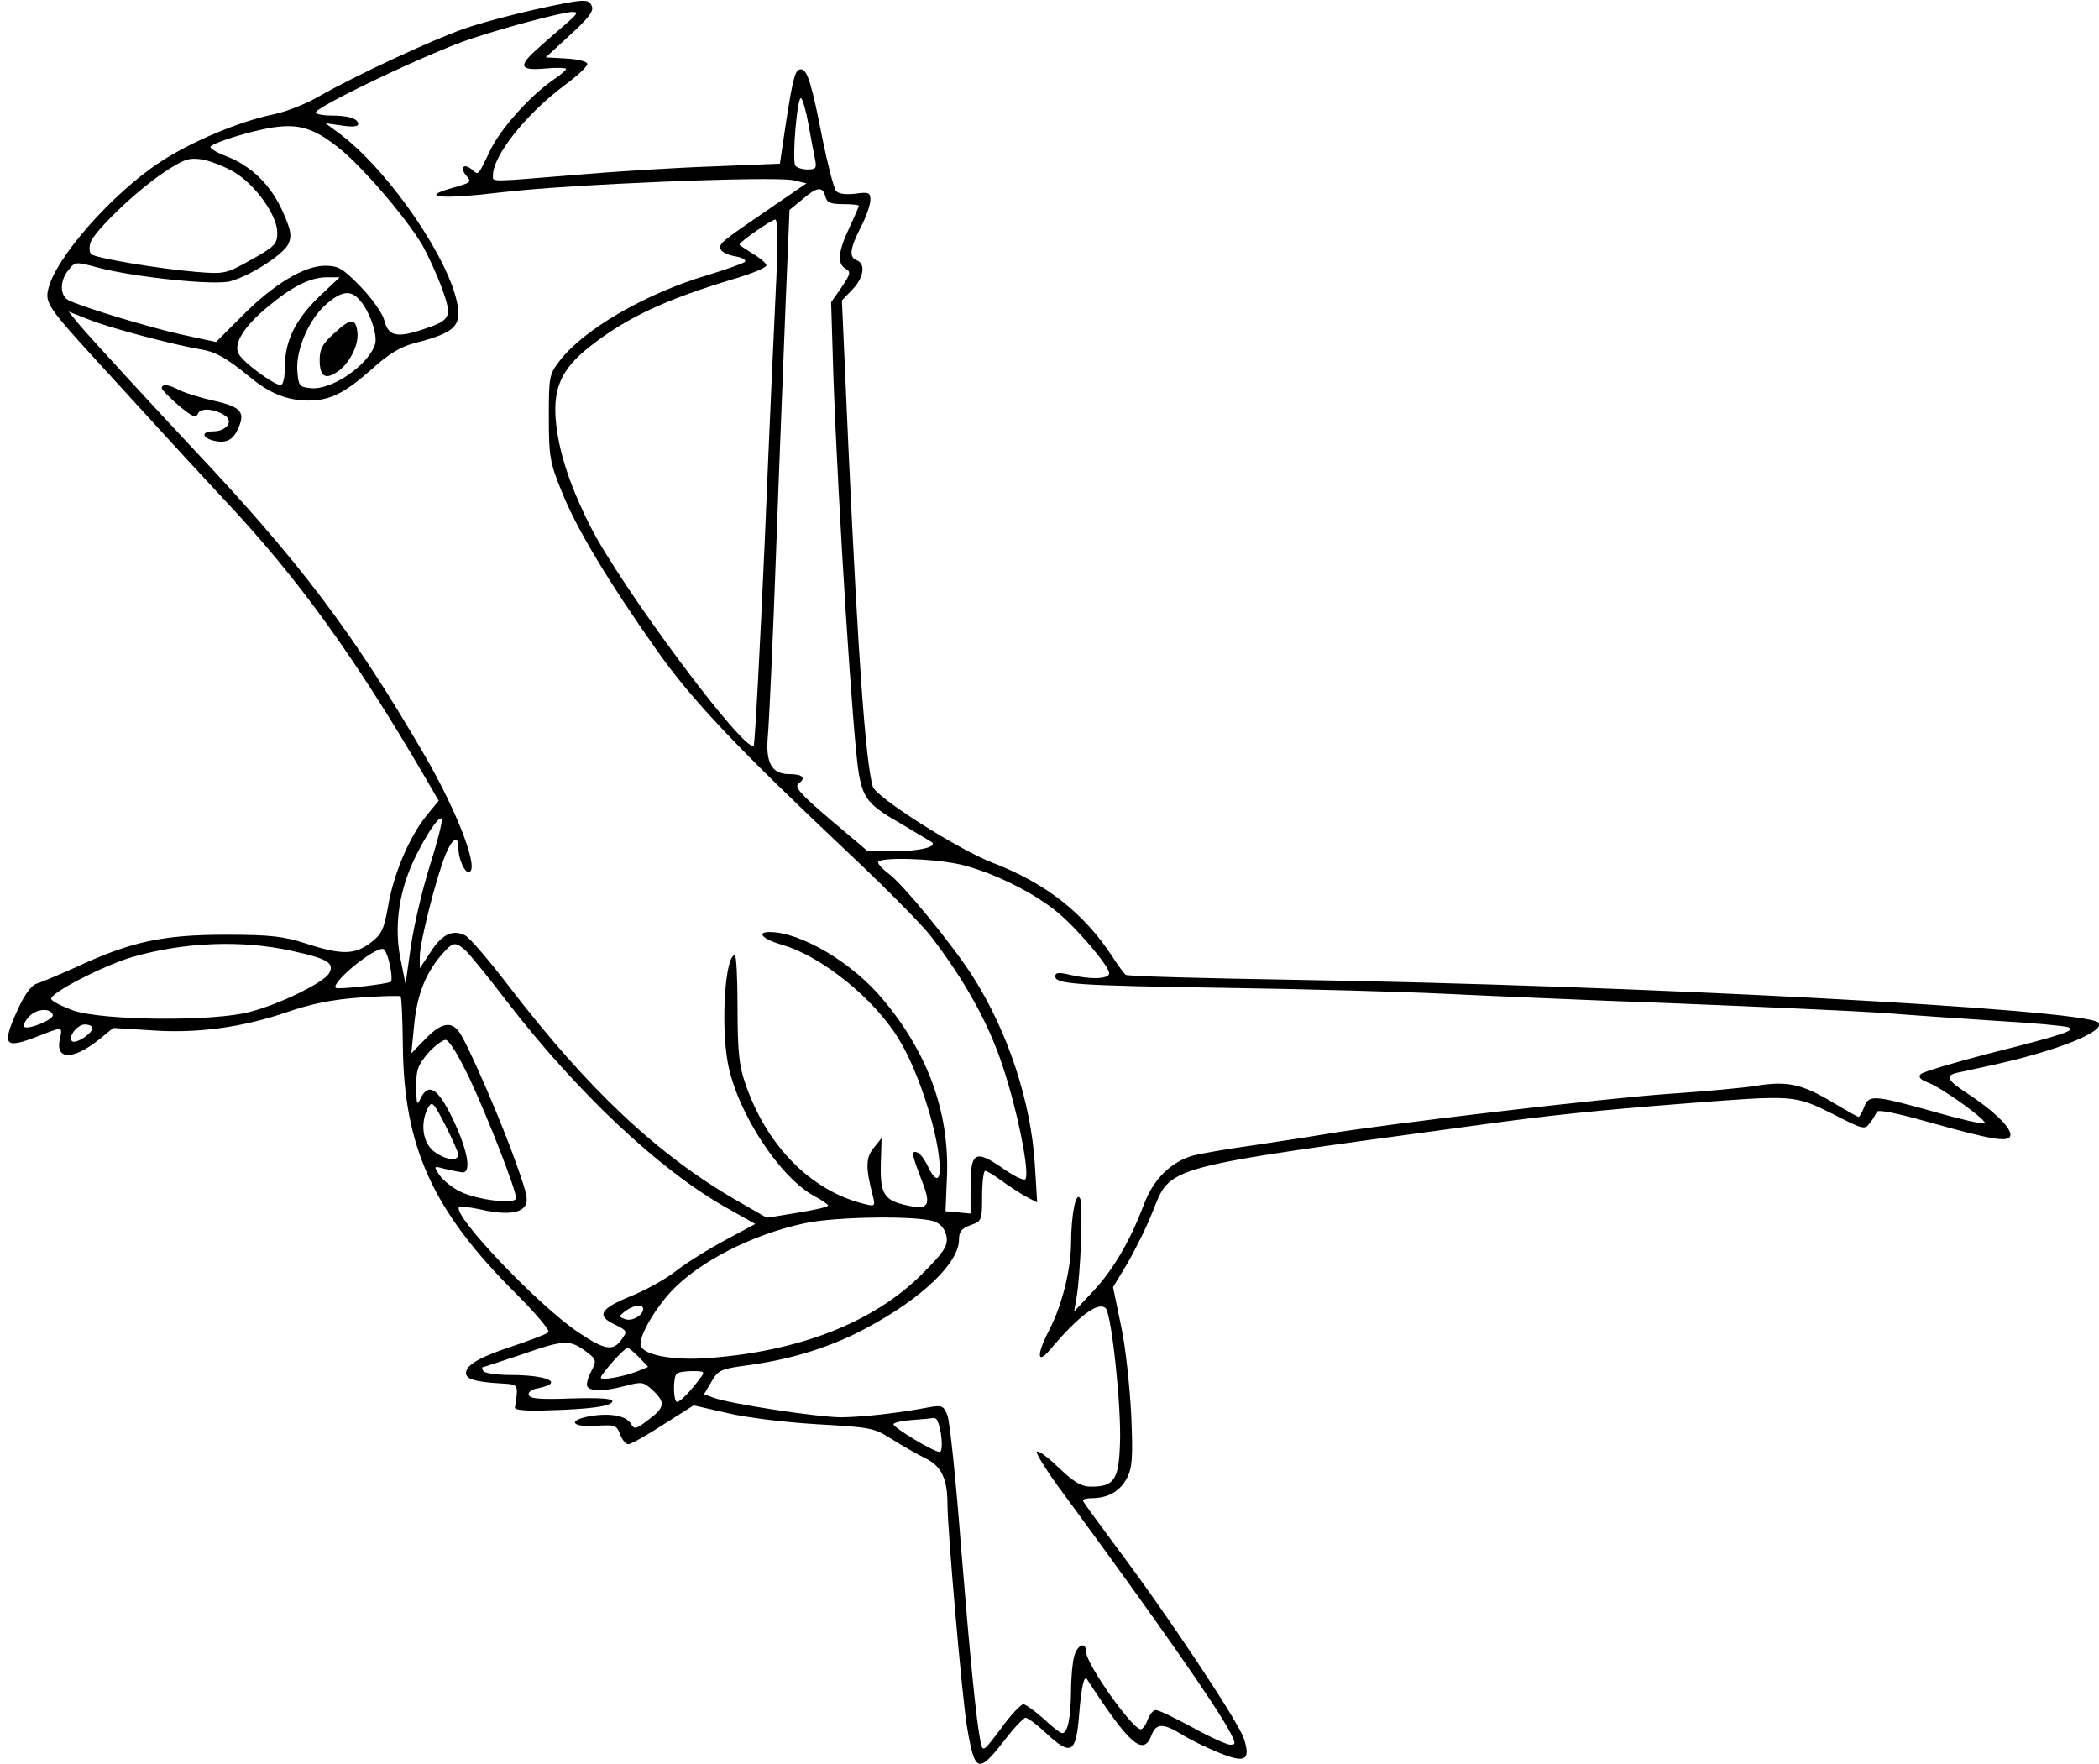 <?xml version="1.0" standalone="no"?>
<!DOCTYPE svg PUBLIC "-//W3C//DTD SVG 20010904//EN"
 "http://www.w3.org/TR/2001/REC-SVG-20010904/DTD/svg10.dtd">
<svg version="1.0" xmlns="http://www.w3.org/2000/svg"
 width="545pt" height="458pt" viewBox="0 0 545 458"
 preserveAspectRatio="xMidYMid meet">

<g transform="translate(0,458) scale(0.1,-0.1)"
fill="#000000" stroke="none">
<path d="M1388 4555 c-58 -13 -142 -35 -184 -50 -83 -29 -279 -120 -379 -177
-33 -19 -85 -39 -115 -45 -88 -18 -214 -71 -293 -123 -126 -82 -275 -252 -292
-332 -8 -34 3 -50 120 -178 43 -47 119 -130 169 -185 50 -55 125 -136 166
-180 192 -204 339 -407 523 -722 l36 -62 -31 -38 c-45 -55 -86 -152 -100 -234
-11 -63 -17 -75 -46 -97 -41 -31 -75 -32 -167 -2 -59 19 -92 23 -210 23 -162
0 -245 -18 -385 -83 -47 -21 -94 -41 -105 -44 -13 -4 -31 -28 -48 -65 -44 -97
-37 -106 53 -71 64 25 63 25 55 -9 -11 -53 34 -54 101 -1 l38 31 96 -6 c120
-9 238 7 355 47 64 22 119 33 190 38 55 4 102 5 105 3 3 -3 5 -59 6 -126 2
-265 78 -431 292 -644 52 -52 91 -98 86 -102 -5 -5 -45 -20 -89 -35 -89 -29
-125 -50 -125 -71 0 -16 24 -23 90 -27 48 -3 46 -1 37 -63 -1 -6 31 -9 83 -7
114 3 170 11 170 24 0 7 -36 9 -107 7 -79 -3 -107 -1 -110 9 -3 7 8 15 26 18
67 14 22 34 -76 34 -34 0 -65 5 -68 10 -3 6 -4 10 -2 10 2 0 50 16 107 35 106
37 121 37 164 4 25 -19 25 -22 11 -50 -9 -16 -13 -34 -10 -39 8 -13 45 -13
100 2 42 11 46 10 70 -12 33 -31 32 -44 -11 -76 -32 -25 -37 -26 -45 -12 -12
22 -54 30 -107 21 -60 -11 -48 -29 15 -25 49 3 54 2 63 -22 5 -14 15 -26 21
-26 7 0 48 23 91 51 l79 50 88 -20 c49 -12 150 -24 233 -29 139 -8 147 -9 194
-39 27 -17 66 -39 86 -49 42 -20 58 -53 58 -119 0 -66 39 -513 51 -580 20
-118 29 -121 96 -35 25 33 51 60 56 60 5 0 30 -18 54 -41 64 -59 77 -52 85 50
6 74 13 103 21 90 111 -171 146 -200 167 -144 12 31 30 31 78 2 20 -13 63 -34
95 -47 70 -29 85 -21 67 35 -14 44 -199 322 -326 491 -49 66 -90 122 -92 127
-2 4 8 7 22 7 43 0 74 18 92 52 14 28 16 52 11 168 -4 74 -15 178 -27 231
l-20 97 35 58 c19 32 50 93 67 136 50 123 17 114 848 227 182 25 294 37 537
56 283 22 282 22 381 -27 80 -41 84 -42 97 -24 8 10 16 24 18 29 2 7 52 -3
133 -26 171 -48 214 -55 214 -33 0 20 -47 65 -112 107 -53 35 -59 46 -25 54
12 2 54 12 92 20 168 37 295 88 273 110 -35 35 -1206 97 -2089 111 -235 4
-431 9 -436 13 -4 3 -20 24 -34 46 -75 115 -174 192 -312 245 -90 35 -303 170
-311 198 -19 68 -38 338 -63 878 l-17 384 27 28 c30 31 35 67 12 76 -21 8 -19
29 10 86 14 27 25 59 25 71 0 19 -4 21 -40 16 -25 -3 -43 0 -49 7 -6 7 -22 69
-36 138 -27 139 -39 178 -55 178 -15 0 -20 -16 -39 -137 l-16 -108 -170 -7
c-94 -3 -255 -13 -360 -22 -230 -19 -215 -19 -215 -1 0 51 86 159 185 233 33
24 60 49 60 56 0 6 -22 12 -54 14 l-54 3 63 58 c46 42 62 62 57 74 -8 21 -17
21 -149 -8z m86 -33 c-17 -15 -50 -43 -72 -63 -58 -50 -55 -63 13 -57 30 3 55
2 55 -1 0 -3 -15 -16 -33 -28 -61 -42 -137 -127 -164 -183 -33 -69 -30 -65
-48 -50 -20 17 -32 5 -15 -15 15 -19 16 -18 -39 -34 -84 -24 -25 -29 134 -10
181 21 702 42 755 31 l34 -8 -89 -61 c-133 -91 -135 -93 -135 -107 0 -8 16
-17 36 -21 20 -3 33 -10 28 -15 -5 -4 -49 -20 -99 -35 -161 -48 -320 -141
-382 -222 -27 -35 -28 -41 -28 -147 0 -101 3 -118 33 -191 37 -95 123 -237
247 -413 95 -134 207 -252 510 -538 88 -83 179 -175 202 -205 87 -113 150
-226 186 -336 39 -116 72 -282 59 -295 -4 -4 -31 9 -59 29 -71 49 -83 42 -83
-47 l0 -71 -32 3 -33 3 4 96 c5 161 -49 313 -164 451 -79 97 -215 178 -297
178 -36 0 -17 -19 35 -34 100 -29 237 -139 300 -243 53 -85 107 -256 107 -338
0 -34 -13 -31 -31 7 -8 17 -20 34 -28 36 -16 5 -14 -5 15 -80 22 -58 14 -70
-40 -58 -61 13 -71 30 -69 108 l2 67 -20 -25 c-21 -25 -22 -51 -3 -124 7 -28
6 -29 -22 -22 -139 34 -255 152 -310 316 -15 43 -19 84 -19 193 0 75 -3 137
-7 137 -25 0 -37 -180 -18 -281 24 -127 134 -296 225 -345 19 -10 35 -21 35
-24 0 -4 -36 -12 -80 -19 l-79 -13 -73 42 c-208 119 -389 289 -595 557 -52 68
-103 128 -115 134 -32 17 -61 3 -90 -43 l-28 -42 0 31 c0 36 42 202 66 262 17
43 34 54 34 22 0 -34 20 -75 31 -64 19 19 -38 164 -122 308 -184 315 -322 497
-593 785 -105 112 -269 290 -301 328 l-27 33 51 -20 c53 -22 218 -65 286 -77
45 -7 70 -21 135 -74 51 -42 96 -60 152 -60 55 0 94 20 164 82 44 40 75 58
110 67 90 23 114 39 114 77 0 108 -176 372 -315 472 l-30 22 43 -6 c26 -4 42
-3 42 4 0 14 -25 22 -71 22 -21 0 -39 4 -39 8 0 15 300 158 405 192 90 30 234
68 260 69 17 0 16 -3 -11 -27z m625 -264 c6 -35 14 -75 17 -90 5 -25 3 -28
-20 -28 -13 0 -28 5 -31 10 -9 15 5 181 15 175 4 -2 13 -33 19 -67z m-1223
-59 c61 -47 177 -182 221 -256 14 -25 37 -75 50 -110 28 -77 24 -84 -48 -108
-68 -23 -91 -18 -101 23 -5 19 -32 57 -62 88 -46 47 -57 54 -92 54 -54 0 -134
-48 -216 -131 l-67 -67 -88 19 c-86 19 -261 72 -296 90 -22 12 -22 51 1 78 17
22 18 22 77 6 96 -25 305 -47 344 -35 53 15 138 70 150 97 9 20 7 35 -15 84
-31 69 -82 119 -148 144 -26 10 -43 21 -39 25 13 12 109 41 161 49 67 10 105
-1 168 -50z m-266 -67 c55 -34 110 -112 110 -156 0 -29 -6 -36 -67 -70 -66
-37 -70 -38 -143 -32 -97 8 -263 36 -273 46 -5 4 -6 18 -2 30 10 30 117 133
190 182 53 35 65 39 100 34 22 -4 60 -19 85 -34z m1533 -62 c4 -16 14 -20 46
-20 23 0 41 -2 41 -4 0 -2 -11 -28 -25 -58 -29 -61 -32 -93 -9 -106 14 -8 12
-14 -11 -48 l-27 -39 6 -195 c12 -332 51 -945 66 -1029 12 -66 25 -82 115
-133 38 -23 72 -43 75 -45 13 -12 -33 -23 -96 -23 l-71 0 -97 82 c-81 69 -94
85 -82 94 20 14 10 24 -24 24 -47 0 -63 30 -56 102 3 35 13 248 21 473 8 226
20 518 25 650 l10 240 33 27 c38 33 53 35 60 8z m-127 -207 c-4 -82 -18 -388
-30 -681 -13 -293 -26 -535 -29 -538 -22 -22 -347 415 -425 571 -54 107 -82
195 -89 275 -7 83 16 133 87 189 96 76 197 123 373 176 48 14 87 30 87 36 0 5
-16 19 -35 30 -19 12 -35 22 -35 24 0 7 84 65 93 65 6 0 7 -55 3 -147z m-1184
-50 c-64 -61 -92 -117 -92 -183 0 -29 -5 -50 -11 -50 -17 0 -98 59 -109 81
-15 26 13 71 76 123 62 52 110 76 152 76 l34 0 -50 -47z m101 -11 c26 -28 48
-91 41 -115 -16 -54 -112 -120 -166 -115 -31 3 -33 6 -36 45 -4 55 30 134 75
173 39 34 63 38 86 12z m183 -1470 c-19 -60 -41 -154 -49 -208 l-14 -99 -12
60 c-16 72 -9 153 19 227 24 65 81 158 87 141 2 -7 -12 -61 -31 -121z m1375 4
c76 -17 184 -68 249 -120 51 -40 140 -144 140 -163 0 -15 -47 -17 -102 -4 -29
7 -38 6 -38 -4 0 -20 48 -24 445 -30 204 -3 456 -10 560 -15 105 -5 375 -17
600 -25 226 -9 471 -20 545 -25 74 -6 209 -15 300 -21 91 -5 172 -13 180 -16
22 -8 -10 -19 -204 -68 -93 -24 -173 -48 -179 -54 -7 -7 -1 -14 17 -21 39 -14
161 -103 149 -107 -6 -2 -68 12 -137 32 -151 42 -164 43 -176 10 -5 -14 -12
-25 -14 -25 -3 0 -31 16 -63 35 -82 50 -121 59 -202 46 -36 -6 -138 -15 -226
-21 -164 -11 -743 -79 -895 -105 -47 -8 -134 -21 -194 -30 -59 -8 -126 -20
-147 -25 -58 -16 -105 -62 -129 -128 -35 -92 -78 -167 -131 -224 l-50 -53 6
35 c11 63 17 239 10 257 -11 24 -24 -41 -24 -117 -1 -69 -24 -160 -56 -222
-34 -65 -33 -93 1 -53 74 88 126 127 145 108 15 -15 41 -256 37 -351 -3 -94
-15 -112 -75 -112 -25 0 -44 11 -85 50 -29 28 -54 46 -56 40 -2 -5 30 -56 72
-112 236 -321 396 -550 430 -616 15 -29 15 -32 0 -32 -9 0 -53 20 -98 45 -46
25 -88 45 -95 45 -6 0 -16 -11 -21 -25 -5 -14 -13 -25 -18 -25 -22 0 -142 170
-142 201 0 28 -23 19 -31 -12 -4 -13 -8 -53 -8 -89 -1 -73 -9 -110 -23 -110
-5 0 -27 17 -49 38 -23 20 -46 37 -52 37 -6 0 -33 -28 -58 -63 -46 -61 -47
-62 -53 -35 -11 55 -26 203 -51 510 -13 171 -29 323 -35 338 -10 25 -14 27
-48 21 -84 -16 -171 -25 -227 -26 -61 0 -290 35 -333 51 l-24 9 19 32 c18 31
24 34 101 44 113 16 213 48 302 96 143 76 240 169 240 229 0 21 6 29 30 38 29
10 30 12 30 75 0 37 4 66 8 66 4 0 24 -12 43 -26 19 -14 47 -32 63 -41 l29
-15 -6 98 c-10 163 -70 346 -162 490 -51 80 -182 240 -217 265 -15 11 -28 25
-28 30 0 14 136 11 211 -5z m-1733 -225 c93 -20 112 -32 96 -59 -15 -24 -127
-79 -204 -99 -94 -26 -381 -23 -459 3 -30 11 -56 24 -58 30 -5 15 136 87 210
109 135 39 285 45 415 16z m450 2 c11 -10 60 -70 108 -133 182 -236 394 -436
567 -534 l78 -44 -78 -42 c-43 -23 -101 -59 -129 -81 -27 -21 -81 -51 -120
-66 -77 -32 -86 -50 -36 -73 31 -15 31 -17 16 -38 -22 -31 -43 -28 -113 19
-102 68 -328 305 -309 325 3 2 25 0 49 -5 64 -15 105 -13 120 5 12 14 9 30
-20 111 -35 101 -122 303 -147 341 -21 32 -48 27 -89 -15 l-37 -38 7 70 c7 78
28 134 69 183 32 37 37 38 64 15z m-196 -38 c5 -21 6 -40 3 -44 -7 -6 -138
-21 -143 -16 -14 13 100 106 123 101 5 -1 13 -20 17 -41z m-875 -130 c4 -12
-65 -40 -74 -31 -4 3 2 15 12 26 19 21 56 24 62 5z m103 -34 c0 -14 -41 -41
-52 -35 -14 9 12 44 32 44 11 0 20 -4 20 -9z m980 -133 c49 -105 120 -288 120
-309 0 -17 -102 -5 -147 18 -20 10 -43 29 -52 42 -16 24 -15 24 14 16 17 -4
37 -8 45 -9 25 -2 15 56 -24 138 -39 81 -63 96 -84 54 -9 -20 -11 -16 -11 29
-1 45 4 57 30 88 17 19 38 35 46 35 9 0 34 -41 63 -102z m-30 -195 c0 -20 -34
-15 -64 8 -29 23 -35 73 -15 112 11 19 14 16 45 -44 18 -35 33 -70 34 -76z
m1240 -176 c16 -8 26 -23 28 -40 3 -23 -9 -40 -65 -96 -124 -124 -318 -200
-553 -217 -90 -7 -167 7 -176 31 -8 19 32 91 78 141 71 77 211 149 348 178 84
18 306 20 340 3z m-760 -226 c0 -16 -30 -33 -47 -26 -17 6 -17 7 1 21 22 16
46 19 46 5z m-10 -126 l23 -24 -29 -12 c-37 -14 -94 -24 -94 -16 0 9 61 77 69
77 4 0 18 -11 31 -25z m159 -52 c-27 -37 -53 -63 -61 -63 -10 0 -11 64 -1 73
3 4 22 7 41 7 31 0 33 -2 21 -17z m614 -110 c12 -22 17 -83 7 -83 -16 0 -120
63 -120 72 0 4 21 9 48 11 26 2 50 4 54 5 4 1 9 -1 11 -5z"/>
<path d="M420 3572 c0 -4 20 -24 44 -45 36 -30 45 -33 50 -21 7 17 49 12 74
-8 17 -15 -3 -38 -34 -38 -31 0 -31 -16 0 -24 34 -8 52 1 66 35 17 40 4 53
-67 69 -32 7 -70 19 -85 26 -30 16 -48 18 -48 6z"/>
<path d="M868 3715 c-30 -27 -38 -41 -38 -69 0 -43 14 -53 45 -32 32 21 57 70
53 103 -4 38 -18 37 -60 -2z"/>
</g>
</svg>
